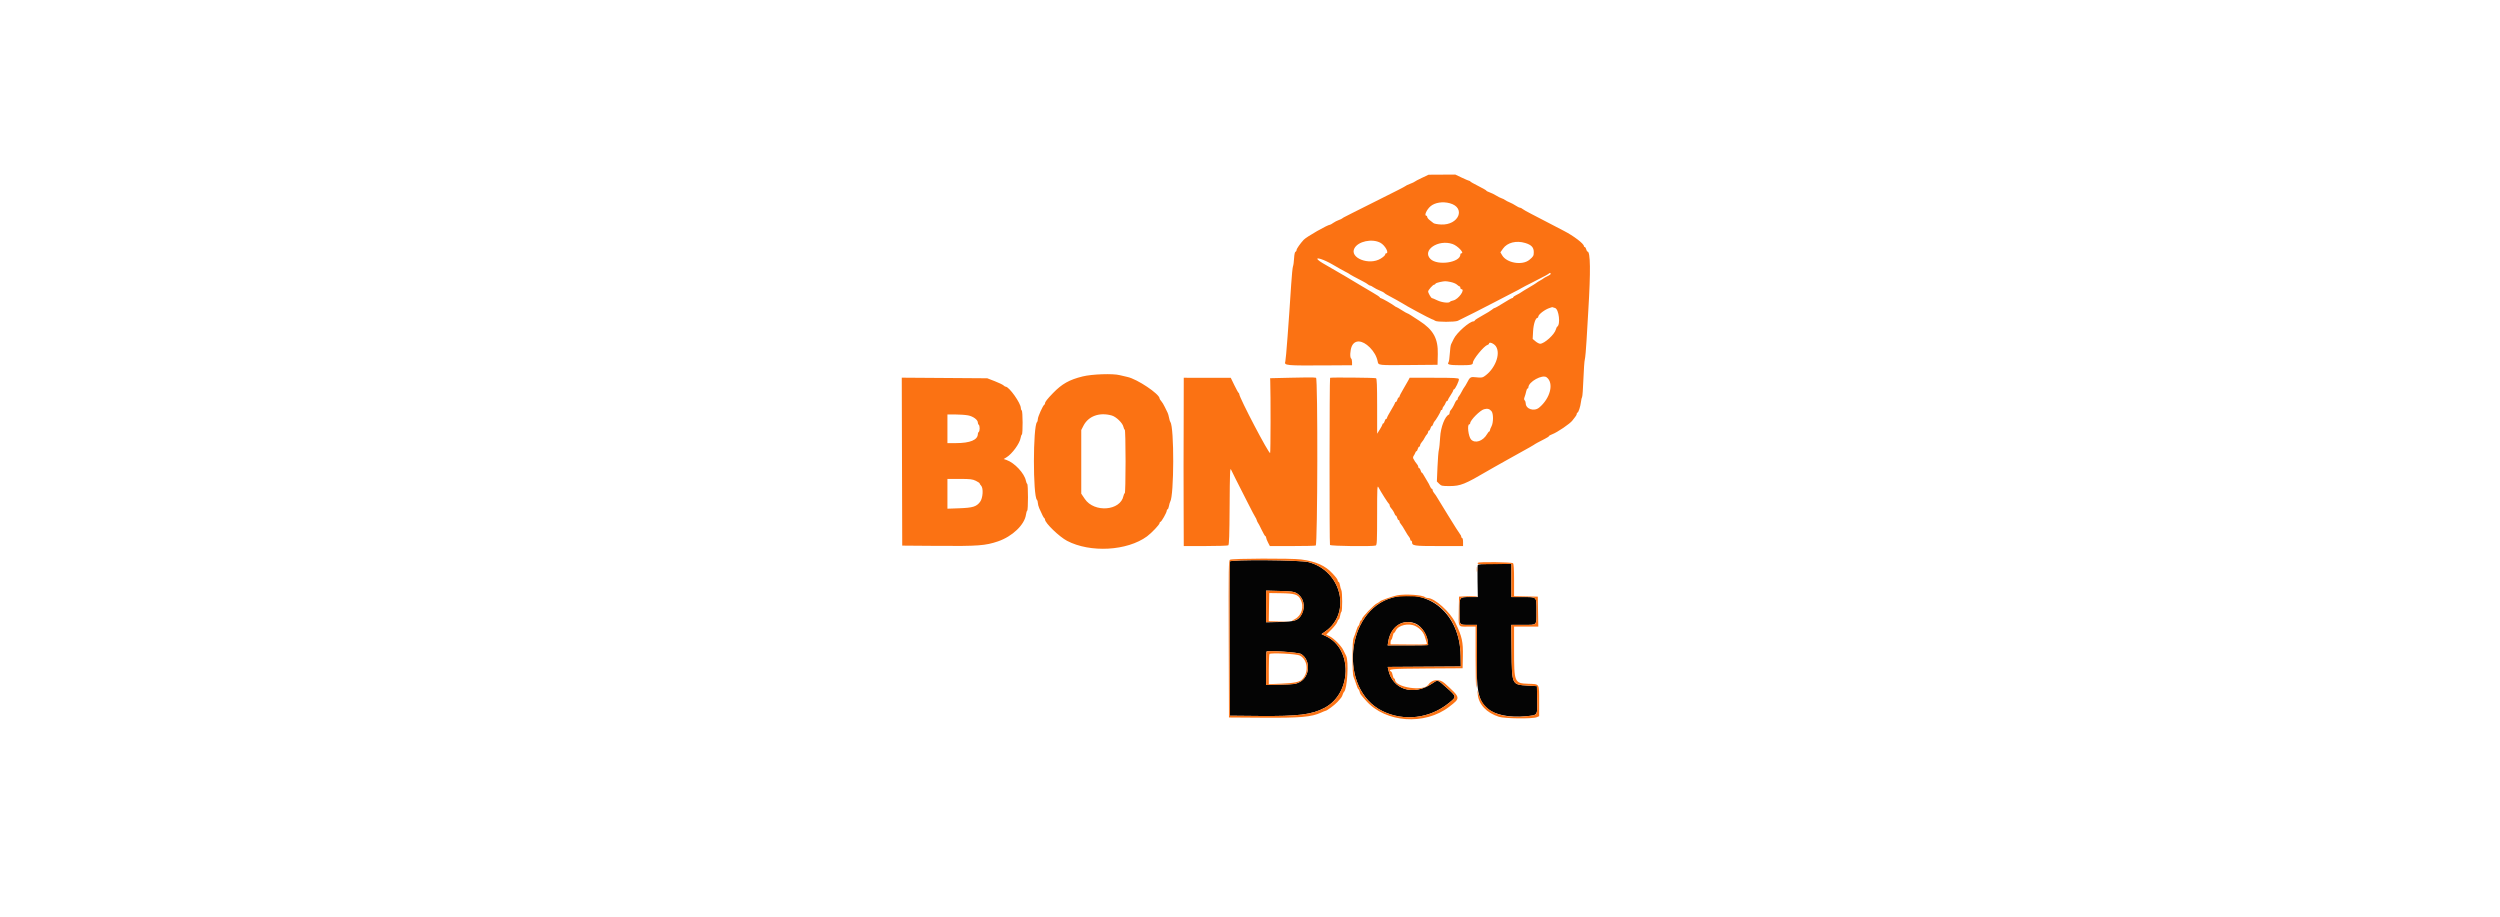 <svg xmlns="http://www.w3.org/2000/svg" xmlns:xlink="http://www.w3.org/1999/xlink" id="svg" version="1.1" width="120" height="44" viewBox="0, 0, 400,400"><g id="svgg"><path id="path0" d="M191.195 245.020 C 191.093 245.288,191.055 260.537,191.110 278.906 L 191.211 312.305 203.711 312.423 C 221.095 312.589,226.957 311.865,232.593 308.861 C 244.442 302.546,244.864 283.189,233.274 277.681 L 231.207 276.698 232.803 275.593 C 244.428 267.536,239.950 248.986,225.486 245.287 C 221.793 244.342,191.544 244.106,191.195 245.020 M299.383 246.619 C 299.273 246.907,299.234 250.159,299.298 253.846 L 299.414 260.548 295.879 260.547 C 291.293 260.547,291.406 260.397,291.406 266.452 C 291.406 273.048,291.150 272.656,295.452 272.656 L 299.023 272.656 298.906 284.472 C 298.736 301.500,299.530 305.677,303.599 309.160 C 306.872 311.962,313.399 313.266,320.505 312.539 C 325.664 312.012,325.431 312.361,325.303 305.315 L 325.195 299.414 321.267 299.175 C 314.178 298.744,314.296 298.993,314.134 284.082 L 314.010 272.656 319.268 272.656 C 325.508 272.656,325.000 273.207,325.000 266.452 C 325.000 260.231,325.317 260.547,319.063 260.547 L 314.063 260.547 314.063 253.320 L 314.063 246.094 306.824 246.094 C 301.124 246.094,299.542 246.205,299.383 246.619 M220.290 258.804 C 223.352 260.597,224.342 264.552,222.584 267.969 C 221.145 270.767,219.741 271.262,212.793 271.423 L 207.031 271.556 207.031 264.637 L 207.031 257.718 213.007 257.878 C 218.048 258.014,219.187 258.158,220.290 258.804 M262.217 260.757 C 241.558 266.322,238.491 300.822,257.813 310.294 C 267.144 314.868,278.346 313.556,286.598 306.923 C 290.272 303.970,290.286 304.077,285.698 300.000 C 281.626 296.382,282.104 296.501,279.260 298.400 C 271.185 303.792,262.183 300.881,260.364 292.290 L 260.096 291.024 276.044 290.922 L 291.992 290.820 291.919 286.133 C 291.635 267.972,278.162 256.463,262.217 260.757 M272.175 272.089 C 275.195 273.351,277.734 277.633,277.734 281.465 C 277.734 281.561,273.757 281.641,268.895 281.641 L 260.056 281.641 260.319 279.997 C 261.371 273.422,266.761 269.827,272.175 272.089 M222.252 285.365 C 226.573 287.904,226.226 295.299,221.675 297.641 C 219.941 298.533,219.272 298.624,213.410 298.766 L 207.031 298.920 207.031 291.713 C 207.031 287.749,207.104 284.432,207.193 284.342 C 207.799 283.731,220.996 284.627,222.252 285.365 " stroke="none" fill="#040404" fill-rule="evenodd"/><path id="path1" d="M275.000 77.623 C 273.389 78.384,271.982 79.125,271.875 79.269 C 271.768 79.414,270.847 79.845,269.828 80.227 C 268.810 80.608,267.894 81.055,267.793 81.218 C 267.692 81.381,262.549 84.017,256.363 87.074 C 250.178 90.132,244.854 92.802,244.531 93.006 C 244.209 93.211,243.154 93.751,242.188 94.206 C 241.221 94.661,240.342 95.155,240.234 95.304 C 240.127 95.453,239.460 95.773,238.752 96.015 C 238.045 96.258,236.963 96.814,236.348 97.251 C 235.734 97.689,235.112 98.047,234.966 98.047 C 233.886 98.047,224.648 103.326,223.434 104.637 C 221.908 106.284,220.313 108.569,220.313 109.106 C 220.313 109.433,220.103 109.770,219.847 109.856 C 219.567 109.949,219.325 111.087,219.238 112.720 C 219.159 114.210,218.945 115.781,218.761 116.211 C 218.578 116.641,218.225 120.156,217.978 124.023 C 216.896 140.939,215.695 156.759,215.426 157.644 C 214.850 159.539,215.106 159.563,234.473 159.439 L 244.531 159.375 244.531 158.031 C 244.531 157.292,244.355 156.578,244.141 156.445 C 243.522 156.063,243.686 152.751,244.405 151.122 C 245.724 148.132,249.011 148.338,252.290 151.617 C 254.081 153.408,255.298 155.579,255.712 157.720 C 256.046 159.442,255.804 159.415,269.727 159.289 L 281.836 159.180 281.947 154.527 C 282.109 147.712,280.012 143.921,273.907 139.988 C 272.682 139.199,271.055 138.141,270.292 137.636 C 269.528 137.132,268.784 136.719,268.639 136.719 C 268.494 136.719,267.413 136.104,266.237 135.352 C 265.062 134.600,263.996 133.984,263.869 133.984 C 263.743 133.984,263.427 133.803,263.167 133.581 C 262.312 132.850,257.473 130.078,257.053 130.078 C 256.826 130.078,256.641 129.934,256.641 129.757 C 256.641 129.581,255.278 128.660,253.613 127.712 C 251.948 126.764,249.531 125.335,248.242 124.537 C 245.183 122.643,239.877 119.526,231.641 114.782 C 230.889 114.349,230.010 113.725,229.688 113.395 C 228.238 111.912,232.334 113.239,236.138 115.486 C 238.284 116.753,240.742 118.137,241.602 118.563 C 242.461 118.988,243.252 119.429,243.359 119.543 C 243.575 119.771,246.484 121.361,249.219 122.744 C 250.186 123.233,251.209 123.853,251.493 124.121 C 251.777 124.390,252.189 124.609,252.409 124.609 C 252.629 124.609,253.286 124.949,253.868 125.364 C 254.451 125.779,255.709 126.426,256.663 126.802 C 257.618 127.178,258.498 127.632,258.620 127.811 C 258.840 128.133,259.256 128.374,263.867 130.847 C 265.156 131.538,266.387 132.243,266.602 132.414 C 267.458 133.093,278.384 138.981,279.297 139.255 C 279.834 139.417,280.520 139.747,280.822 139.989 C 281.540 140.566,289.418 140.571,290.662 139.995 C 292.816 138.998,303.214 133.731,306.836 131.802 C 308.984 130.657,312.412 128.879,314.453 127.849 C 316.494 126.819,318.252 125.885,318.359 125.774 C 318.467 125.662,321.162 124.260,324.348 122.658 C 327.535 121.055,330.226 119.609,330.328 119.443 C 330.584 119.029,331.250 119.061,331.250 119.487 C 331.250 119.677,330.591 120.143,329.785 120.521 C 328.979 120.900,328.232 121.315,328.125 121.444 C 328.018 121.574,327.314 122.018,326.563 122.432 C 325.811 122.845,325.107 123.293,325.000 123.427 C 324.893 123.561,323.398 124.489,321.680 125.490 C 319.961 126.491,318.368 127.470,318.140 127.664 C 317.912 127.859,317.077 128.326,316.284 128.702 C 315.492 129.078,314.844 129.542,314.844 129.732 C 314.844 129.922,314.647 130.078,314.407 130.078 C 314.166 130.078,312.444 131.045,310.580 132.227 C 308.716 133.408,307.013 134.375,306.794 134.375 C 306.576 134.375,306.054 134.695,305.635 135.085 C 305.215 135.476,303.336 136.633,301.459 137.656 C 299.583 138.679,298.047 139.678,298.047 139.875 C 298.047 140.073,297.821 140.234,297.545 140.234 C 295.799 140.234,290.193 145.190,288.907 147.870 C 288.500 148.719,287.985 149.766,287.763 150.195 C 287.540 150.625,287.282 152.471,287.188 154.297 C 287.094 156.123,286.829 157.850,286.600 158.135 C 285.859 159.056,287.118 159.363,291.667 159.369 C 296.488 159.376,297.266 159.217,297.266 158.230 C 297.266 156.874,302.009 151.064,303.503 150.590 C 303.940 150.451,304.297 150.162,304.297 149.948 C 304.297 149.012,306.458 149.861,307.312 151.132 C 309.542 154.452,306.877 161.196,302.097 164.327 C 301.401 164.783,300.641 164.859,298.846 164.651 C 296.221 164.346,296.006 164.467,294.727 166.969 C 294.297 167.810,293.770 168.689,293.555 168.923 C 293.340 169.156,292.813 170.048,292.384 170.904 C 291.955 171.760,291.383 172.693,291.114 172.977 C 290.845 173.261,290.625 173.744,290.625 174.051 C 290.625 174.358,290.466 174.609,290.273 174.609 C 290.079 174.609,289.722 175.093,289.479 175.684 C 288.915 177.059,288.101 178.462,287.545 179.017 C 287.306 179.257,287.109 179.755,287.109 180.124 C 287.109 180.493,286.956 180.853,286.768 180.924 C 285.092 181.563,283.212 186.424,282.980 190.718 C 282.850 193.137,282.593 195.645,282.410 196.289 C 282.227 196.934,281.957 200.304,281.811 203.778 L 281.543 210.095 282.551 211.102 C 283.491 212.042,283.801 212.109,287.189 212.100 C 291.842 212.088,293.799 211.301,303.867 205.390 C 304.855 204.810,306.104 204.093,306.641 203.797 C 307.178 203.502,309.814 202.022,312.500 200.509 C 318.706 197.013,320.144 196.211,322.070 195.176 C 322.930 194.714,323.721 194.248,323.828 194.141 C 324.095 193.875,326.364 192.629,328.613 191.514 C 329.634 191.008,330.469 190.461,330.469 190.298 C 330.469 190.134,331.103 189.771,331.879 189.491 C 334.032 188.712,339.751 184.822,340.672 183.508 C 340.968 183.086,341.519 182.378,341.895 181.935 C 342.271 181.493,342.578 180.894,342.578 180.604 C 342.578 180.315,342.711 180.078,342.873 180.078 C 343.311 180.078,344.193 177.401,344.418 175.391 C 344.526 174.424,344.751 173.457,344.916 173.242 C 345.082 173.027,345.339 169.512,345.486 165.430 C 345.634 161.348,345.913 157.480,346.105 156.836 C 346.298 156.191,346.640 152.412,346.865 148.438 C 347.091 144.463,347.431 138.662,347.623 135.547 C 348.677 118.356,348.559 109.766,347.269 109.766 C 347.099 109.766,346.849 109.326,346.715 108.789 C 346.580 108.252,346.297 107.813,346.086 107.813 C 345.876 107.813,345.703 107.625,345.703 107.396 C 345.703 106.333,341.172 102.887,336.914 100.711 C 335.625 100.053,332.690 98.525,330.393 97.316 C 328.095 96.106,324.667 94.326,322.776 93.359 C 320.884 92.393,319.104 91.382,318.820 91.113 C 318.536 90.845,318.077 90.625,317.800 90.625 C 317.523 90.625,316.701 90.223,315.972 89.732 C 315.244 89.241,314.033 88.597,313.281 88.300 C 312.529 88.004,311.650 87.548,311.328 87.287 C 311.006 87.025,310.305 86.677,309.771 86.514 C 309.236 86.350,308.182 85.820,307.427 85.335 C 306.672 84.851,305.396 84.225,304.590 83.945 C 303.784 83.666,303.125 83.322,303.125 83.181 C 303.125 83.041,301.587 82.155,299.707 81.213 C 297.827 80.270,296.230 79.366,296.159 79.203 C 296.087 79.040,295.874 78.906,295.685 78.906 C 295.497 78.906,294.046 78.291,292.462 77.539 L 289.582 76.172 283.756 76.206 L 277.930 76.240 275.000 77.623 M287.228 88.698 C 294.303 90.663,291.131 98.317,283.385 97.969 C 281.874 97.901,280.380 97.625,280.065 97.356 C 279.750 97.087,279.009 96.504,278.418 96.061 C 277.827 95.618,277.344 95.005,277.344 94.698 C 277.344 94.392,277.168 94.141,276.953 94.141 C 275.893 94.141,277.046 91.508,278.756 90.024 C 280.658 88.373,284.112 87.833,287.228 88.698 M256.863 105.918 C 258.961 107.029,260.870 110.547,259.375 110.547 C 259.160 110.547,258.984 110.795,258.984 111.099 C 258.984 111.403,258.103 112.194,257.025 112.857 C 251.984 115.959,243.308 112.534,245.570 108.334 C 247.205 105.298,253.250 104.005,256.863 105.918 M320.102 106.031 C 322.782 106.837,323.828 107.952,323.828 110.001 C 323.828 111.623,323.638 111.957,321.898 113.393 C 318.810 115.940,312.013 114.796,310.026 111.395 L 309.269 110.097 310.397 108.492 C 312.258 105.844,316.178 104.850,320.102 106.031 M288.364 106.468 C 290.658 107.249,293.748 110.547,292.188 110.547 C 291.973 110.547,291.797 110.776,291.797 111.056 C 291.797 114.567,281.796 116.065,278.743 113.012 C 274.942 109.210,282.108 104.336,288.364 106.468 M287.454 123.038 C 288.561 123.248,289.848 123.775,290.315 124.210 C 290.781 124.644,291.306 125.000,291.480 125.000 C 291.654 125.000,291.797 125.264,291.797 125.586 C 291.797 125.908,291.973 126.172,292.188 126.172 C 294.138 126.172,290.949 130.658,288.675 131.113 C 288.020 131.244,287.389 131.504,287.274 131.691 C 286.848 132.379,283.718 132.021,281.716 131.055 C 280.602 130.518,279.559 130.077,279.396 130.076 C 279.023 130.073,277.734 127.833,277.734 127.187 C 277.734 126.565,279.820 124.219,280.373 124.219 C 280.605 124.219,280.853 124.041,280.926 123.824 C 280.998 123.607,281.848 123.275,282.814 123.086 C 285.243 122.610,285.200 122.611,287.454 123.038 M333.147 134.414 C 334.799 134.990,335.565 141.560,334.094 142.525 C 333.885 142.662,333.606 143.218,333.473 143.760 C 332.946 145.918,328.450 150.000,326.600 150.000 C 326.183 150.000,325.280 149.528,324.595 148.951 L 323.349 147.903 323.527 144.557 C 323.694 141.407,324.603 138.682,325.488 138.674 C 325.649 138.673,325.781 138.471,325.781 138.226 C 325.781 137.238,328.699 135.003,330.837 134.355 C 331.386 134.188,331.854 134.036,331.875 134.018 C 331.897 133.999,332.469 134.178,333.147 134.414 M126.987 164.257 C 121.129 165.711,117.971 167.483,114.063 171.506 C 111.524 174.120,110.547 175.375,110.547 176.023 C 110.547 176.284,110.403 176.556,110.228 176.628 C 109.672 176.854,107.422 181.855,107.422 182.863 C 107.422 183.394,107.256 183.995,107.054 184.199 C 105.285 185.983,105.253 216.346,107.018 218.112 C 107.240 218.334,107.422 218.937,107.422 219.453 C 107.422 219.968,107.705 221.032,108.050 221.816 C 109.366 224.803,109.971 225.981,110.254 226.107 C 110.415 226.178,110.547 226.450,110.547 226.711 C 110.547 228.212,116.779 234.228,120.172 236.002 C 130.330 241.314,146.415 240.410,155.078 234.042 C 157.036 232.602,160.547 228.896,160.547 228.267 C 160.547 227.974,160.706 227.734,160.900 227.734 C 161.349 227.734,163.672 223.647,163.672 222.857 C 163.672 222.532,163.828 222.266,164.019 222.266 C 164.210 222.266,164.490 221.608,164.640 220.804 C 164.791 220.000,165.031 219.165,165.172 218.948 C 166.886 216.329,166.958 186.352,165.256 184.184 C 165.085 183.967,164.823 183.108,164.673 182.276 C 164.523 181.444,164.247 180.477,164.060 180.128 C 163.874 179.778,163.327 178.657,162.845 177.635 C 162.364 176.614,161.649 175.435,161.258 175.015 C 160.867 174.595,160.547 174.091,160.547 173.894 C 160.547 171.936,150.747 165.376,146.484 164.482 C 145.518 164.279,144.023 163.930,143.164 163.706 C 140.187 162.932,131.074 163.242,126.987 164.257 M329.439 164.639 C 332.730 167.131,331.073 173.817,326.159 177.877 C 323.963 179.690,320.313 178.494,320.313 175.961 C 320.313 175.518,320.111 174.955,319.865 174.709 C 319.538 174.382,319.532 173.969,319.841 173.166 C 320.073 172.563,320.377 171.499,320.514 170.801 C 320.652 170.103,320.927 169.531,321.125 169.531 C 321.323 169.531,321.484 169.303,321.484 169.024 C 321.484 166.616,327.599 163.245,329.439 164.639 M217.773 164.826 L 208.789 165.039 208.837 166.406 C 209.049 172.422,209.006 197.305,208.783 197.665 C 208.344 198.376,195.313 173.502,195.313 171.952 C 195.313 171.731,195.180 171.491,195.017 171.419 C 194.855 171.348,194.020 169.840,193.162 168.070 L 191.602 164.850 181.348 164.847 L 171.094 164.844 171.059 183.496 C 171.041 193.755,171.017 202.676,171.007 203.320 C 170.998 203.965,171.013 212.095,171.042 221.387 L 171.094 238.281 180.566 238.275 C 185.776 238.272,190.257 238.131,190.523 237.962 C 190.893 237.727,191.031 233.664,191.109 220.683 C 191.194 206.487,191.293 203.903,191.710 204.883 C 191.985 205.527,192.938 207.461,193.827 209.180 C 194.716 210.898,196.949 215.293,198.788 218.945 C 200.627 222.598,202.244 225.674,202.381 225.781 C 202.517 225.889,202.764 226.416,202.930 226.953 C 203.095 227.490,203.338 228.018,203.471 228.125 C 203.603 228.232,204.316 229.595,205.056 231.152 C 205.796 232.710,206.543 233.984,206.716 233.984 C 206.889 233.984,207.031 234.243,207.031 234.558 C 207.031 234.874,207.401 235.841,207.852 236.707 L 208.673 238.281 218.367 238.281 C 223.699 238.281,228.339 238.175,228.679 238.044 C 229.511 237.725,229.640 164.847,228.809 164.838 C 228.540 164.835,227.969 164.783,227.539 164.723 C 227.109 164.662,222.715 164.709,217.773 164.826 M234.948 164.865 C 234.665 165.323,234.622 237.342,234.904 237.798 C 235.219 238.308,253.574 238.534,254.851 238.044 C 255.397 237.834,255.469 236.287,255.471 224.665 C 255.473 212.772,255.529 211.630,256.057 212.642 C 257.096 214.634,260.325 219.723,260.636 219.857 C 260.802 219.928,260.938 220.223,260.938 220.512 C 260.938 220.801,261.157 221.278,261.426 221.571 C 262.139 222.348,262.880 223.534,263.143 224.316 C 263.269 224.692,263.509 225.000,263.675 225.000 C 263.842 225.000,264.088 225.439,264.223 225.977 C 264.358 226.514,264.640 226.953,264.851 226.953 C 265.062 226.953,265.234 227.204,265.234 227.511 C 265.234 227.818,265.478 228.313,265.776 228.611 C 266.075 228.909,266.903 230.196,267.618 231.471 C 268.332 232.746,269.143 234.021,269.419 234.305 C 269.696 234.589,269.922 235.073,269.922 235.379 C 269.922 235.686,270.098 235.938,270.313 235.938 C 270.527 235.938,270.703 236.189,270.703 236.496 C 270.703 238.173,271.414 238.281,282.450 238.281 L 292.969 238.281 292.969 236.523 C 292.969 235.557,292.793 234.766,292.578 234.766 C 292.363 234.766,292.188 234.515,292.188 234.208 C 292.188 233.901,291.959 233.417,291.680 233.133 C 291.402 232.849,289.022 229.102,286.392 224.805 C 283.762 220.508,281.397 216.648,281.137 216.227 C 280.877 215.807,280.444 215.223,280.176 214.930 C 279.907 214.637,279.688 214.146,279.688 213.839 C 279.688 213.532,279.529 213.281,279.335 213.281 C 279.141 213.281,278.789 212.798,278.553 212.207 C 278.316 211.616,277.774 210.605,277.347 209.961 C 276.921 209.316,276.273 208.218,275.909 207.520 C 275.544 206.821,275.122 206.250,274.970 206.250 C 274.818 206.250,274.584 205.811,274.449 205.273 C 274.314 204.736,274.031 204.297,273.821 204.297 C 273.610 204.297,273.438 204.046,273.438 203.739 C 273.438 203.432,273.218 202.941,272.949 202.648 C 272.395 202.044,271.602 200.847,271.224 200.045 C 271.084 199.747,271.178 199.219,271.434 198.873 C 271.689 198.526,272.001 197.935,272.127 197.559 C 272.253 197.183,272.493 196.875,272.659 196.875 C 272.826 196.875,273.072 196.436,273.207 195.898 C 273.342 195.361,273.625 194.922,273.836 194.922 C 274.046 194.922,274.219 194.671,274.219 194.364 C 274.219 194.057,274.438 193.566,274.707 193.273 C 275.282 192.646,276.068 191.449,276.445 190.625 C 276.593 190.303,276.944 189.807,277.224 189.523 C 277.505 189.239,277.734 188.756,277.734 188.449 C 277.734 188.142,277.907 187.891,278.118 187.891 C 278.328 187.891,278.611 187.451,278.746 186.914 C 278.881 186.377,279.136 185.938,279.313 185.938 C 279.490 185.938,279.758 185.542,279.909 185.059 C 280.060 184.575,280.297 184.092,280.437 183.984 C 280.932 183.602,283.203 179.806,283.203 179.360 C 283.203 179.111,283.379 178.906,283.594 178.906 C 283.809 178.906,283.984 178.655,283.984 178.348 C 283.984 178.041,284.225 177.550,284.519 177.256 C 284.813 176.962,285.176 176.334,285.326 175.861 C 285.477 175.387,285.763 175.000,285.964 175.000 C 286.164 175.000,286.328 174.833,286.328 174.629 C 286.328 174.425,286.855 173.477,287.500 172.522 C 288.145 171.567,288.672 170.591,288.672 170.354 C 288.672 170.116,288.816 169.922,288.992 169.922 C 289.512 169.922,291.377 166.003,291.145 165.398 C 290.968 164.938,289.122 164.844,280.298 164.844 L 269.663 164.844 269.113 165.918 C 268.810 166.509,267.814 168.245,266.898 169.776 C 265.983 171.307,265.234 172.757,265.234 172.999 C 265.234 173.240,265.078 173.438,264.886 173.438 C 264.695 173.438,264.428 173.877,264.293 174.414 C 264.158 174.951,263.875 175.391,263.664 175.391 C 263.454 175.391,263.281 175.560,263.281 175.767 C 263.281 175.975,262.490 177.447,261.523 179.040 C 260.557 180.632,259.766 182.132,259.766 182.374 C 259.766 182.615,259.593 182.813,259.382 182.813 C 259.172 182.813,258.889 183.252,258.754 183.789 C 258.619 184.326,258.352 184.766,258.161 184.766 C 257.969 184.766,257.813 184.942,257.813 185.157 C 257.813 185.373,257.288 186.384,256.648 187.403 L 255.484 189.258 255.476 177.234 C 255.470 167.969,255.357 165.172,254.980 165.044 C 254.231 164.790,235.099 164.619,234.948 164.865 M48.143 201.444 L 48.242 238.086 63.867 238.207 C 81.306 238.342,84.576 238.095,90.039 236.229 C 96.297 234.092,101.652 228.968,102.245 224.550 C 102.357 223.713,102.601 222.934,102.787 222.819 C 103.230 222.545,103.228 211.438,102.785 211.164 C 102.598 211.048,102.336 210.409,102.202 209.743 C 101.565 206.554,97.270 201.950,93.807 200.743 L 92.527 200.296 93.755 199.549 C 96.188 198.070,99.503 193.537,99.888 191.163 C 100.008 190.427,100.257 189.731,100.443 189.616 C 100.922 189.320,100.872 179.399,100.391 179.102 C 100.176 178.969,100.000 178.493,100.000 178.043 C 100.000 175.947,94.898 168.750,93.413 168.750 C 93.199 168.750,92.765 168.491,92.448 168.174 C 92.131 167.857,90.405 167.028,88.612 166.331 L 85.352 165.066 66.697 164.934 L 48.043 164.802 48.143 201.444 M305.346 179.378 C 306.273 180.404,306.269 184.448,305.339 186.133 C 304.983 186.777,304.691 187.524,304.690 187.793 C 304.689 188.062,304.556 188.282,304.395 188.284 C 304.233 188.285,303.818 188.785,303.471 189.396 C 301.719 192.476,298.233 193.668,296.476 191.788 C 295.280 190.507,294.656 185.156,295.703 185.156 C 295.918 185.156,296.094 184.928,296.094 184.650 C 296.094 183.366,300.395 179.031,302.120 178.576 C 303.628 178.179,304.446 178.382,305.346 179.378 M76.982 181.255 C 79.210 181.678,81.250 183.193,81.250 184.425 C 81.250 184.802,81.426 185.219,81.641 185.352 C 81.855 185.484,82.031 186.187,82.031 186.914 C 82.031 187.641,81.855 188.344,81.641 188.477 C 81.426 188.609,81.250 188.983,81.250 189.307 C 81.250 191.959,77.935 193.359,71.660 193.359 L 67.969 193.359 67.969 187.109 L 67.969 180.859 71.431 180.859 C 73.335 180.859,75.833 181.038,76.982 181.255 M139.647 181.297 C 141.596 181.838,144.439 184.599,144.775 186.276 C 144.909 186.949,145.173 187.500,145.361 187.500 C 145.550 187.500,145.703 193.703,145.703 201.367 C 145.703 209.031,145.550 215.234,145.361 215.234 C 145.173 215.234,144.914 215.762,144.785 216.406 C 143.483 222.916,132.040 223.822,127.930 217.741 L 126.367 215.430 126.367 201.536 L 126.367 187.642 127.327 185.775 C 129.497 181.555,134.295 179.811,139.647 181.297 M80.345 209.800 C 81.273 210.249,82.031 210.764,82.031 210.944 C 82.031 211.125,82.306 211.547,82.642 211.883 C 83.742 212.983,83.471 217.348,82.199 219.016 C 80.609 221.101,79.056 221.577,73.145 221.790 L 67.969 221.977 67.969 215.481 L 67.969 208.984 73.314 208.984 C 77.937 208.984,78.887 209.095,80.345 209.800 M191.282 244.238 C 190.665 244.692,190.625 247.120,190.719 278.906 L 190.820 313.086 205.768 313.188 C 221.972 313.299,226.800 312.876,230.967 310.977 C 231.958 310.526,232.879 310.156,233.014 310.156 C 233.538 310.156,236.976 307.603,238.086 306.389 C 239.919 304.385,240.119 304.104,240.435 303.095 C 240.597 302.574,240.849 302.061,240.995 301.953 C 242.452 300.878,243.190 288.383,241.930 286.133 C 241.690 285.703,241.168 284.648,240.771 283.789 C 239.876 281.853,236.599 278.528,234.695 277.624 L 233.270 276.948 235.560 274.659 C 236.819 273.399,237.966 271.906,238.108 271.341 C 238.250 270.775,238.521 270.313,238.710 270.313 C 238.899 270.313,239.166 269.605,239.305 268.741 C 239.443 267.877,239.708 267.076,239.895 266.960 C 240.355 266.676,240.329 258.365,239.865 257.514 C 239.662 257.141,239.390 256.177,239.261 255.371 C 239.133 254.565,238.859 253.906,238.654 253.906 C 238.449 253.906,238.281 253.669,238.281 253.380 C 238.281 252.889,237.697 252.090,235.952 250.195 C 232.814 246.790,228.700 244.964,222.266 244.122 C 218.009 243.566,192.065 243.663,191.282 244.238 M225.486 245.287 C 239.950 248.986,244.428 267.536,232.803 275.593 L 231.207 276.698 233.274 277.681 C 244.864 283.189,244.442 302.546,232.593 308.861 C 226.957 311.865,221.095 312.589,203.711 312.423 L 191.211 312.305 191.110 278.906 C 191.055 260.537,191.093 245.288,191.195 245.020 C 191.544 244.106,221.793 244.342,225.486 245.287 M299.479 245.573 C 298.838 246.214,299.649 246.282,306.640 246.175 L 314.063 246.061 314.063 253.304 L 314.063 260.547 319.063 260.547 C 325.317 260.547,325.000 260.231,325.000 266.452 C 325.000 273.207,325.508 272.656,319.268 272.656 L 314.010 272.656 314.134 284.082 C 314.296 298.993,314.178 298.744,321.267 299.175 L 325.195 299.414 325.303 305.315 C 325.431 312.361,325.664 312.012,320.505 312.539 C 309.018 313.715,301.915 310.373,299.719 302.762 L 299.204 300.977 299.379 302.947 C 299.774 307.403,303.222 311.068,308.636 312.787 C 311.184 313.596,323.291 313.732,325.098 312.971 L 326.172 312.519 326.172 305.917 C 326.172 298.112,326.453 298.559,321.427 298.378 C 315.347 298.159,315.234 297.887,315.234 283.421 L 315.234 273.438 320.517 273.438 L 325.800 273.438 325.693 266.895 L 325.586 260.352 320.410 260.243 L 315.234 260.134 315.234 253.192 C 315.234 248.313,315.095 246.111,314.766 245.781 C 314.259 245.275,299.972 245.080,299.479 245.573 M298.935 248.438 C 298.935 249.404,299.011 249.800,299.104 249.316 C 299.197 248.833,299.197 248.042,299.104 247.559 C 299.011 247.075,298.935 247.471,298.935 248.438 M207.031 264.601 L 207.031 271.484 212.402 271.400 L 217.773 271.315 212.978 271.192 L 208.183 271.070 208.291 264.929 L 208.398 258.789 213.562 258.863 C 219.493 258.947,220.893 259.388,222.048 261.533 C 223.721 264.639,222.624 268.509,219.609 270.137 C 218.098 270.953,217.981 271.086,218.945 270.889 C 224.211 269.815,225.121 261.633,220.290 258.804 C 219.187 258.158,218.048 258.014,213.007 257.878 L 207.031 257.718 207.031 264.601 M264.201 259.781 C 262.134 260.190,256.641 262.133,256.641 262.455 C 256.641 262.590,256.119 262.931,255.482 263.213 C 254.138 263.808,248.828 269.349,248.828 270.157 C 248.828 270.457,248.666 270.703,248.469 270.703 C 248.271 270.703,247.993 271.230,247.852 271.875 C 247.710 272.520,247.469 273.047,247.315 273.047 C 247.162 273.047,246.716 274.058,246.325 275.293 C 245.933 276.528,245.413 277.961,245.169 278.477 C 244.887 279.074,244.727 282.136,244.727 286.913 C 244.727 291.690,244.887 294.753,245.169 295.351 C 245.413 295.867,245.933 297.300,246.325 298.535 C 246.716 299.771,247.157 300.781,247.304 300.781 C 247.451 300.781,247.686 301.236,247.825 301.791 C 248.107 302.916,248.085 302.884,250.663 305.801 C 259.141 315.396,276.238 316.632,286.906 308.422 C 292.026 304.482,292.044 304.575,284.947 298.145 C 282.668 296.079,279.403 296.394,277.734 298.841 C 275.686 301.843,263.281 299.934,263.281 296.615 C 263.281 296.328,263.113 296.094,262.908 296.094 C 262.703 296.094,262.420 295.477,262.278 294.722 C 262.137 293.968,261.865 293.254,261.674 293.137 C 259.756 291.951,261.312 291.806,277.051 291.704 L 292.773 291.602 292.886 286.523 C 293.030 279.988,292.550 277.812,289.630 271.774 C 287.320 266.996,280.553 260.938,277.526 260.938 C 277.082 260.938,276.552 260.772,276.348 260.570 C 275.366 259.596,267.664 259.096,264.201 259.781 M295.117 260.156 L 291.211 260.352 291.099 266.016 C 290.942 273.932,290.687 273.438,294.929 273.438 L 298.438 273.438 298.438 286.696 C 298.438 293.988,298.569 300.035,298.730 300.135 C 298.892 300.235,299.023 294.093,299.023 286.487 L 299.023 272.657 295.452 272.657 C 291.149 272.656,291.406 273.052,291.406 266.422 C 291.406 260.418,291.251 260.614,296.115 260.465 C 298.144 260.403,299.629 260.264,299.414 260.156 C 299.199 260.049,297.266 260.049,295.117 260.156 M274.297 260.588 C 284.685 262.754,291.712 272.941,291.919 286.133 L 291.992 290.820 276.044 290.922 L 260.096 291.024 260.364 292.290 C 262.183 300.881,271.185 303.792,279.260 298.400 C 282.104 296.501,281.626 296.382,285.698 300.000 C 290.286 304.077,290.272 303.970,286.598 306.923 C 278.346 313.556,267.144 314.868,257.813 310.294 C 238.491 300.822,241.558 266.322,262.217 260.757 C 264.693 260.090,271.456 259.996,274.297 260.588 M265.430 272.223 C 262.768 273.451,260.915 276.270,260.319 279.997 L 260.056 281.641 268.895 281.641 C 273.757 281.641,277.734 281.561,277.734 281.465 C 277.734 274.402,271.254 269.534,265.430 272.223 M272.211 273.215 C 274.384 274.316,275.871 276.106,276.451 278.320 C 276.676 279.180,276.991 280.199,277.151 280.585 C 277.426 281.249,277.001 281.283,269.385 281.217 L 261.328 281.147 261.328 280.245 C 261.328 279.749,261.484 279.247,261.674 279.129 C 261.865 279.011,262.137 278.298,262.278 277.543 C 262.420 276.789,262.675 276.172,262.846 276.172 C 263.016 276.172,263.361 275.722,263.611 275.172 C 264.706 272.771,269.280 271.729,272.211 273.215 M207.193 284.342 C 207.104 284.432,207.031 287.749,207.031 291.713 L 207.031 298.920 213.410 298.766 C 219.272 298.624,219.941 298.533,221.675 297.641 C 226.226 295.299,226.573 287.904,222.252 285.365 C 220.996 284.627,207.799 283.731,207.193 284.342 M221.747 286.044 C 225.189 287.885,225.766 293.275,222.852 296.358 C 221.664 297.614,219.466 298.080,213.574 298.324 L 208.203 298.547 208.203 292.112 C 208.203 288.573,208.335 285.543,208.496 285.379 C 209.098 284.768,220.422 285.336,221.747 286.044 " stroke="none" fill="#fb7213" fill-rule="evenodd"/></g></svg>
